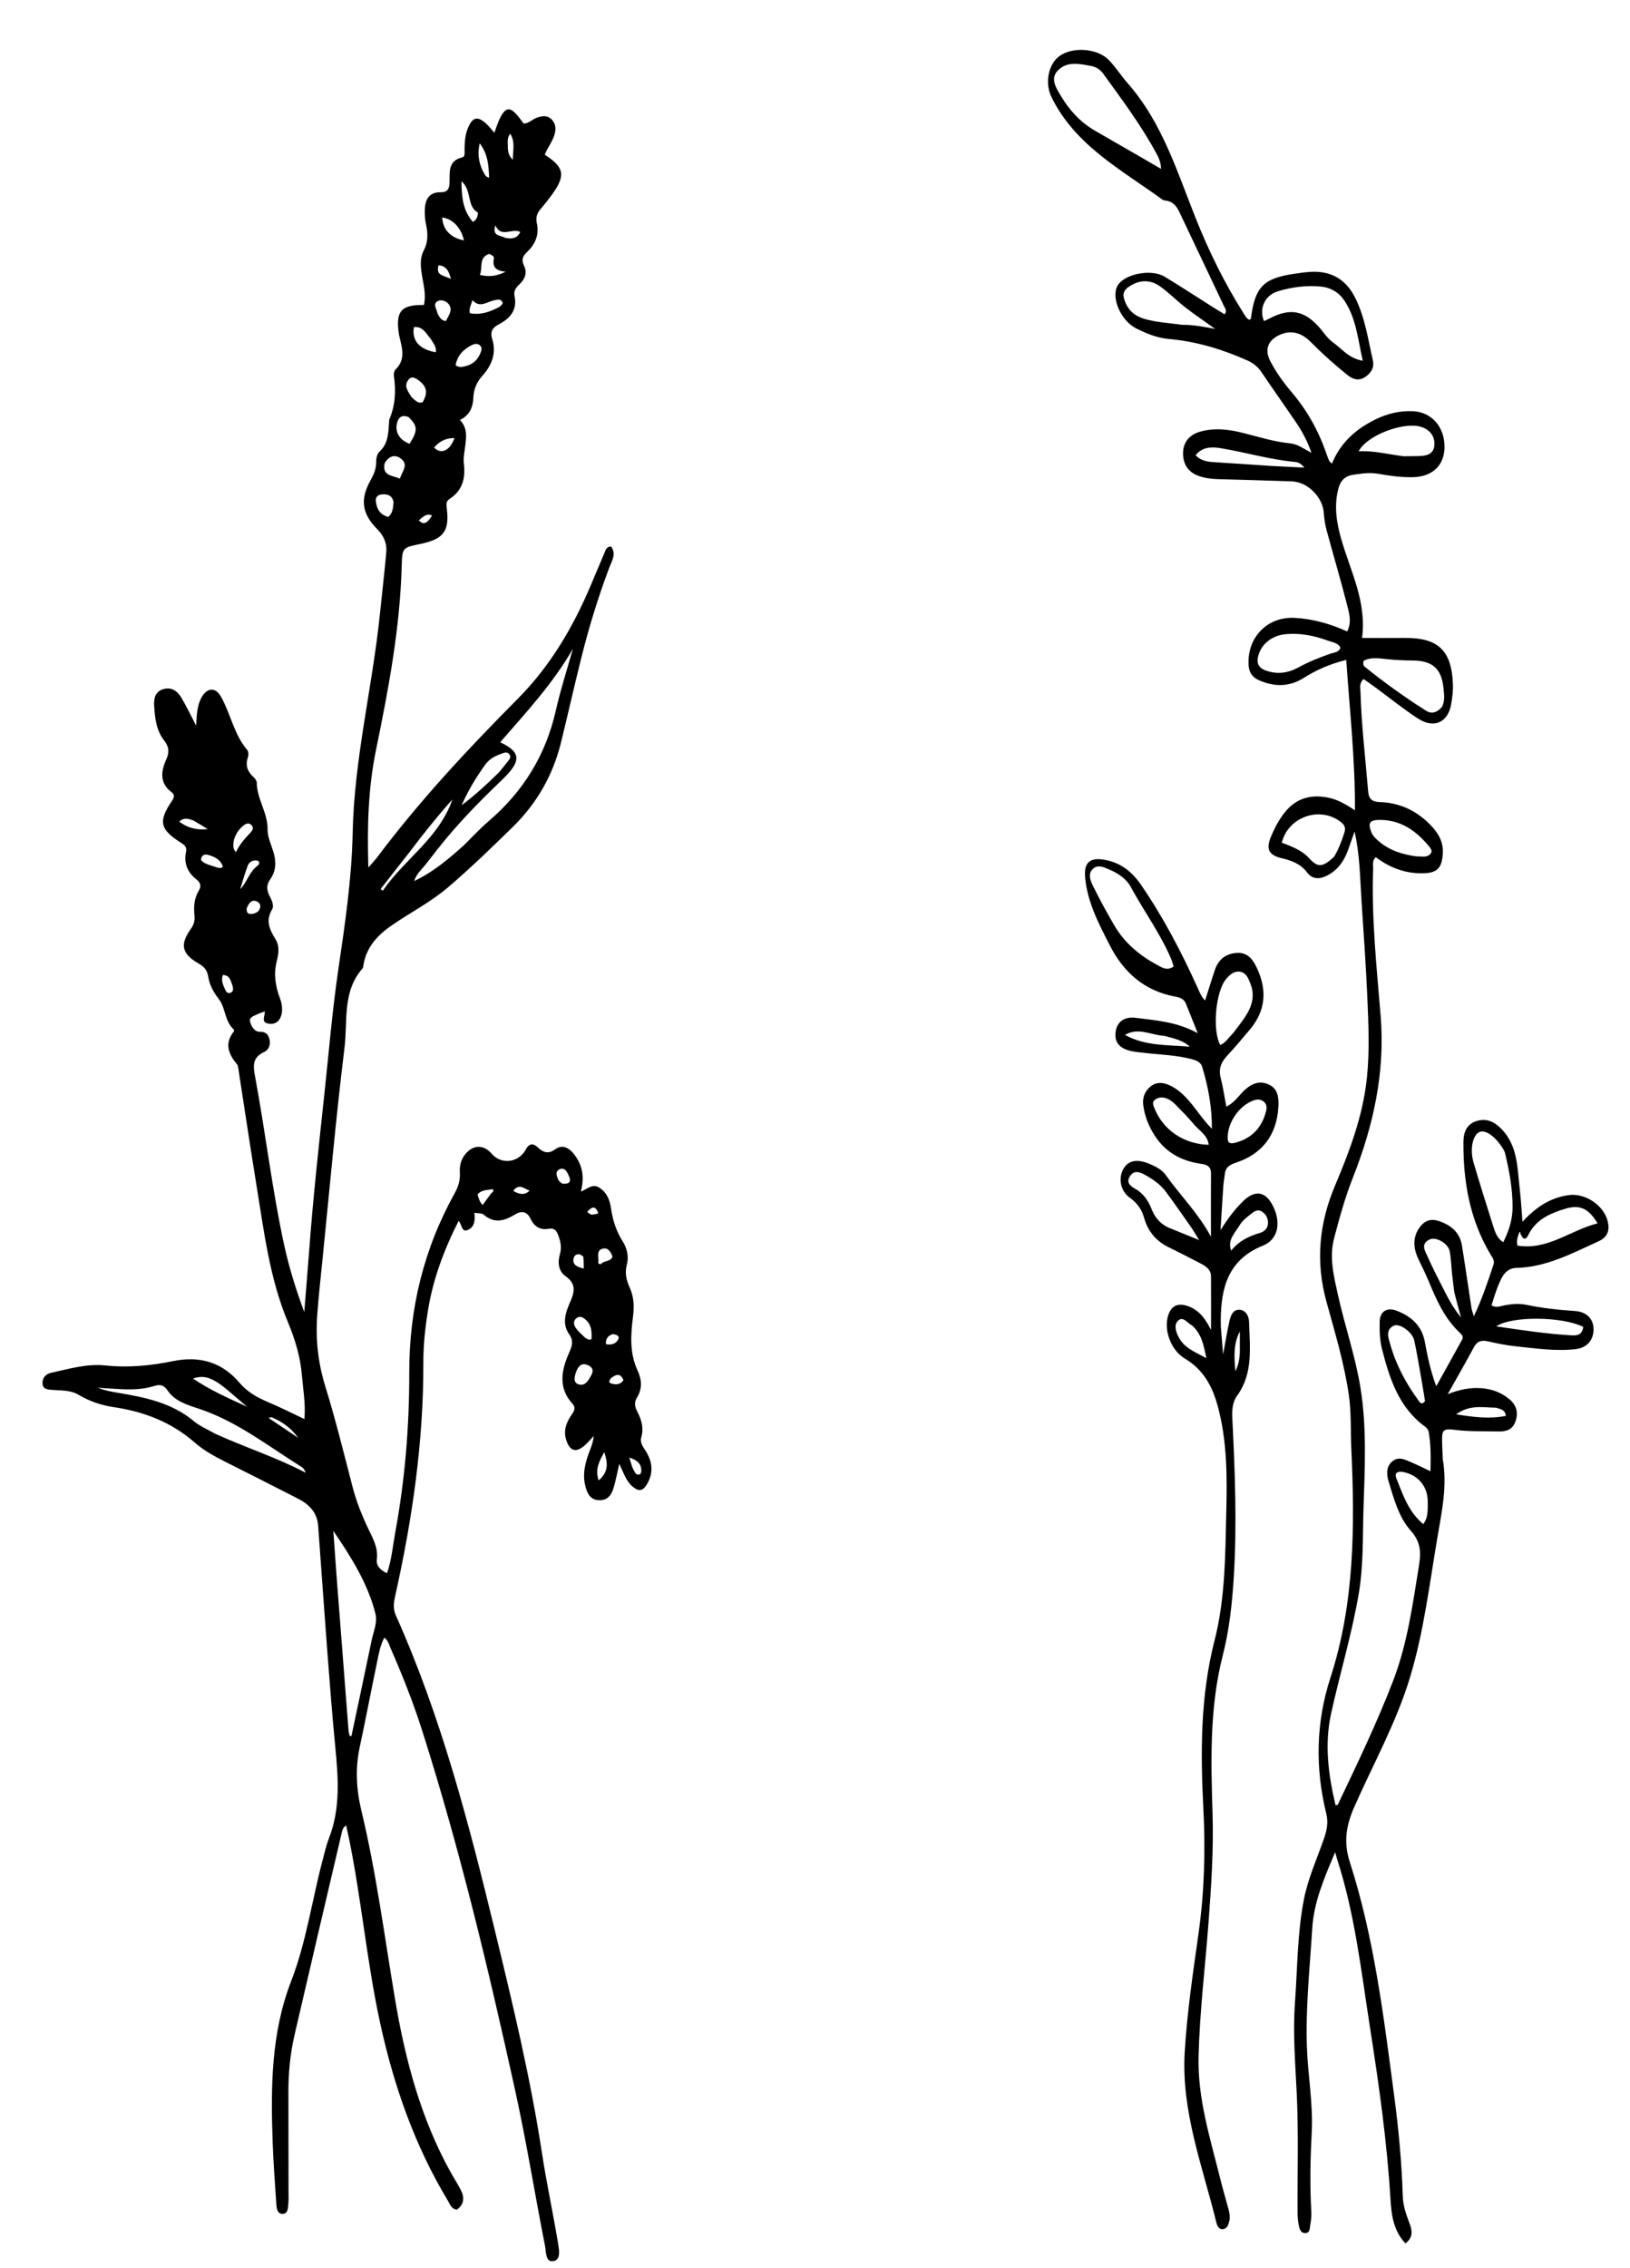 <svg version="1.1" id="Layer_1" xmlns="http://www.w3.org/2000/svg" xmlns:xlink="http://www.w3.org/1999/xlink" x="0px" y="0px"
	 width="100%" viewBox="0 0 736 1024" enable-background="new 0 0 736 1024" xml:space="preserve">
<path fill="#000000" opacity="1" stroke="none" 
	d="
M237.172,519.415 
	C238.675,516.286 240.527,515.846 242.809,517.99 
	C245.247,520.282 247.54,521.175 250.703,518.87 
	C253.873,516.56 256.785,518.111 258.985,520.818 
	C262.92,525.658 264.044,531.192 262.277,537.966 
	C265.273,536.788 267.542,534.173 270.674,536.222 
	C274.101,538.465 275.357,541.844 275.888,545.502 
	C276.666,550.86 278.235,555.816 281.163,560.425 
	C283.179,563.6 284.014,567.361 283.037,571.007 
	C282.001,574.873 282.903,578.179 284.442,581.596 
	C286.343,585.818 286.385,590.17 285.788,594.787 
	C284.741,602.882 284.293,611.052 287.92,618.811 
	C289.789,622.808 290.073,626.972 287.695,630.791 
	C286.208,633.178 286.629,635.098 287.764,637.29 
	C289.648,640.924 290.764,644.727 289.582,648.846 
	C288.826,651.477 290.448,653.266 291.663,655.237 
	C294.716,660.189 295.125,665.189 291.985,670.312 
	C290.315,673.039 288.572,673.458 285.932,671.386 
	C282.722,668.865 281.702,665.136 279.641,660.881 
	C278.691,664.948 278.057,668.267 277.122,671.499 
	C276.196,674.702 274.568,677.375 270.618,677.289 
	C266.674,677.204 265.289,674.527 264.391,671.243 
	C262.802,665.438 264.314,660.041 266.381,654.692 
	C267.144,652.717 267.89,650.736 268.053,648.343 
	C266.764,649.705 265.559,651.16 264.17,652.412 
	C260.169,656.021 257.327,655.218 255.689,650.191 
	C254.313,645.966 255.634,642.328 257.974,638.904 
	C259.145,637.191 260.27,635.72 258.391,633.637 
	C251.907,626.447 253.522,618.494 256.953,610.764 
	C258.287,607.759 259.121,605.392 257.073,602.498 
	C253.434,597.357 255.53,592.22 257.652,587.321 
	C259.554,582.93 260.008,579.424 255.416,576.198 
	C252.105,573.871 251.727,569.934 252.827,566.178 
	C253.682,563.262 253.143,560.698 252.172,557.952 
	C251.333,555.579 250.399,554.269 247.555,554.773 
	C243.784,555.441 241.125,553.588 239.539,550.207 
	C237.936,546.792 235.357,546.57 232.549,548.29 
	C227.758,551.223 223.182,552.543 218.345,548.333 
	C217.513,547.609 215.855,547.833 214.196,547.555 
	C214.641,550.929 214.233,554.174 211.061,555.347 
	C208.326,556.359 208.663,552.882 207.098,551.181 
	C200.478,564.21 195.519,577.494 193.227,591.725 
	C191.98,599.462 191.14,607.22 191.162,615.081 
	C191.264,650.568 186.248,685.451 178.554,720.006 
	C177.861,723.117 177.298,726.089 178.717,729.258 
	C199.174,774.931 211.685,823.077 223.446,871.515 
	C231.538,904.847 239.551,938.171 244.725,972.096 
	C246.783,985.59 249.679,998.916 251.913,1012.367 
	C252.411,1015.365 253.426,1020.027 250.074,1020.768 
	C246.226,1021.618 246.619,1016.617 246.125,1014.113 
	C241.515,990.76 237.772,967.222 232.661,943.984 
	C220.608,889.181 207.61,834.595 190.551,781.082 
	C186.505,768.389 181.579,755.987 176.217,743.777 
	C175.569,742.299 175.234,740.594 173.532,739.346 
	C171.672,742.817 171.051,746.557 170.291,750.208 
	C167.611,763.077 165.159,775.993 162.412,788.846 
	C160.352,798.484 160.879,807.863 163.182,817.457 
	C169.944,845.635 173.613,874.376 178.434,902.915 
	C182.984,929.856 189.978,956.319 203.402,980.551 
	C204.935,983.318 206.685,985.97 208.112,988.788 
	C209.793,992.108 209.592,995.194 206.291,997.612 
	C203.809,997.326 203.204,995.159 202.24,993.557 
	C187.292,968.745 177.862,941.802 171.71,913.636 
	C165.668,885.97 163.239,857.687 157.571,829.954 
	C157.186,828.069 156.747,826.194 156.288,824.114 
	C154.546,825.277 154.451,826.814 154.124,828.213 
	C147.064,858.373 139.966,888.525 132.997,918.706 
	C131.044,927.164 130.202,935.785 130.224,944.482 
	C130.262,959.649 130.269,974.815 130.282,989.982 
	C130.283,991.648 130.375,993.33 130.186,994.977 
	C129.967,996.879 130.117,999.555 127.43,999.488 
	C125.28,999.434 124.894,997.059 124.774,995.228 
	C124.154,985.759 123.431,976.29 123.104,966.809 
	C122.256,942.264 122.378,917.898 131.48,894.385 
	C138.29,876.794 140.856,857.977 145.667,839.797 
	C146.562,836.418 147.342,832.978 148.599,829.731 
	C153.775,816.356 152.736,802.634 151.4,788.812 
	C150.006,774.397 148.889,759.954 147.787,745.514 
	C146.343,726.598 145.058,707.67 143.647,688.751 
	C143.202,682.795 139.53,679.116 134.504,676.554 
	C123.669,671.029 112.83,665.509 101.959,660.056 
	C97.024,657.58 92.119,654.934 88.005,651.324 
	C77.473,642.085 65.136,637.327 51.491,635.296 
	C45.849,634.456 40.426,632.669 35.53,629.735 
	C31.844,627.526 27.886,627.842 23.937,627.509 
	C22.023,627.347 19.466,627.448 19.218,624.831 
	C18.976,622.268 20.511,620.324 23.117,619.759 
	C31.212,618.003 39.126,615.559 47.698,616.466 
	C57.842,617.538 68.018,616.575 78.011,614.517 
	C89.981,612.052 100.116,614.815 108.152,624.282 
	C111.698,628.459 116.28,631.019 121.28,633.108 
	C126.464,635.274 131.475,637.851 137.453,640.667 
	C138.032,633.591 136.846,627.249 136.325,620.94 
	C135.636,612.587 133.212,604.571 129.989,596.866 
	C121.793,577.265 119.274,556.376 115.896,535.688 
	C113.026,518.115 110.426,500.498 107.69,482.903 
	C107.564,482.089 107.5,481.111 107.02,480.529 
	C103.22,475.921 101.228,471.198 105.512,465.777 
	C105.685,465.558 105.751,464.954 105.607,464.827 
	C101.433,461.178 101.906,455.137 98.944,451.254 
	C96.501,448.05 94.657,444.925 94.079,441.183 
	C93.623,438.224 92.376,436.53 89.801,435.067 
	C82.031,430.651 81.105,426.462 86.202,419.315 
	C87.574,417.39 88.062,415.535 87.819,413.273 
	C87.403,409.398 87.665,405.597 89.739,402.144 
	C90.99,400.061 90.565,398.503 88.656,396.995 
	C84.664,393.842 82.915,389.707 83.994,384.626 
	C84.416,382.637 83.593,381.647 81.967,380.632 
	C72.152,374.502 71.332,370.821 77.665,361.555 
	C78.684,360.064 78.967,358.787 77.473,357.66 
	C71.912,353.464 72.708,348.131 75.084,342.832 
	C76.565,339.529 76.309,337.108 74.06,334.222 
	C70.549,329.718 69.943,324.136 69.607,318.604 
	C69.414,315.42 70.009,312.407 73.421,311.235 
	C77.165,309.95 79.999,311.803 81.846,314.899 
	C84.043,318.582 85.882,322.479 88.572,327.611 
	C88.829,322.519 89.027,318.742 90.748,315.346 
	C93.195,310.517 97.148,309.847 99.789,314.533 
	C104.159,322.286 105.608,331.517 111.607,338.556 
	C112.22,339.276 112.265,340.932 111.924,341.932 
	C110.679,345.589 111.755,348.371 114.494,350.843 
	C115.197,351.478 115.934,352.536 115.941,353.406 
	C116.005,360.777 120.954,366.947 120.82,374.463 
	C120.76,377.814 122.417,381.222 123.439,384.56 
	C124.781,388.944 124.702,393.192 122.009,396.996 
	C120.216,399.531 120.35,401.781 121.673,404.408 
	C122.635,406.319 123.917,408.795 122.837,410.611 
	C119.74,415.814 121.844,419.872 124.538,424.282 
	C126.35,427.25 125.74,430.836 124.938,434.065 
	C123.505,439.829 124.371,445.315 126.4,450.693 
	C127.32,453.129 127.68,455.574 127.092,458.036 
	C126.381,461.015 124.341,462.659 121.205,462.132 
	C117.658,461.536 119.723,458.81 119.542,456.611 
	C118.346,457.073 117.278,457.407 116.281,457.888 
	C114.686,458.657 112.26,459.211 112.965,461.5 
	C113.558,463.427 114.924,465.858 117.25,465.822 
	C119.795,465.782 120.937,466.705 121.592,468.882 
	C122.385,471.52 121.361,473.995 119.282,474.946 
	C113.587,477.551 114.364,481.637 115.275,486.556 
	C119.91,511.58 122.861,536.903 128.246,561.792 
	C130.479,572.116 133.627,582.242 137.389,592.326 
	C138.164,582.624 138.976,572.925 139.706,563.22 
	C141.427,540.323 143.921,517.506 146.382,494.68 
	C148.415,475.822 149.95,456.911 152.704,438.132 
	C155.723,417.545 158.814,396.904 159.236,376.109 
	C159.916,342.642 168.157,310.208 171.551,277.134 
	C172.503,267.864 173.59,258.607 174.42,249.327 
	C174.777,245.331 173.3,241.888 170.399,238.969 
	C163.41,231.936 162.493,225.507 167.278,216.891 
	C168.682,214.363 169.834,211.889 169.826,208.93 
	C169.821,207.075 170.16,205.009 171.466,203.784 
	C175.434,200.061 175.31,195.205 175.701,190.442 
	C175.728,190.11 175.639,189.735 175.763,189.449 
	C178.515,183.063 178.836,176.444 177.849,169.653 
	C177.718,168.746 177.983,167.411 178.593,166.824 
	C183.31,162.285 181.527,157.078 180.346,151.907 
	C180.272,151.582 180.194,151.257 180.143,150.928 
	C178.527,140.571 181.067,137.526 191.39,137.7 
	C192.587,132.696 190.993,127.831 190.322,122.968 
	C189.849,119.54 189.733,116.086 191.279,113.188 
	C193.435,109.148 193.236,105.302 192.325,101.124 
	C191.835,98.875 191.723,96.484 191.841,94.178 
	C192.063,89.834 194.016,86.738 198.843,86.798 
	C201.914,86.836 202.857,85.491 202.97,82.603 
	C203.15,77.965 202.044,72.603 208.775,71.03 
	C210.092,70.722 209.728,68.696 209.751,67.397 
	C209.81,64.046 210.029,60.701 211.373,57.603 
	C213.479,52.752 215.695,52.316 219.602,55.903 
	C220.811,57.013 221.812,58.348 223.22,59.931 
	C224.163,57.475 224.812,55.118 225.929,53.008 
	C228.379,48.379 230.293,48.217 233.649,52.131 
	C234.618,53.261 235.464,54.496 236.436,55.774 
	C238.902,55.734 240.505,53.691 242.687,53.033 
	C244.826,52.388 246.968,51.961 248.82,53.661 
	C250.713,55.399 251.119,57.58 250.569,60.057 
	C249.767,63.675 247.228,66.51 245.975,69.875 
	C254.887,75.531 255.52,79.265 249.154,87.98 
	C247.582,90.13 245.937,92.237 244.189,94.245 
	C242.535,96.146 241.811,98.202 242.379,100.683 
	C243.581,105.932 241.713,110.214 237.992,113.759 
	C236.093,115.568 235.263,117.226 236.568,119.845 
	C238.196,123.11 237.054,126.025 234.501,128.395 
	C232.947,129.836 231.849,131.379 232.328,133.629 
	C233.623,139.71 230.545,143.625 225.597,146.208 
	C222.49,147.83 221.137,149.524 222.278,153.176 
	C224.197,159.316 222.094,164.845 218.058,169.349 
	C215.317,172.407 213.887,175.546 213.736,179.555 
	C213.578,183.75 212.167,187.4 207.675,189.612 
	C211.22,193.278 210.553,197.527 210.006,201.791 
	C209.689,204.262 209.143,206.81 209.439,209.233 
	C210.256,215.902 208.871,221.461 202.911,225.316 
	C201.23,226.403 201.573,228.092 201.772,229.821 
	C202.937,239.893 200.205,243.424 189.747,245.588 
	C182.045,247.182 181.599,247.17 181.4,254.98 
	C180.681,283.251 175.484,310.842 169.805,338.425 
	C166.303,355.433 165.733,372.771 166.328,391.656 
	C168.204,389.476 169.414,388.221 170.454,386.838 
	C189.624,361.34 211.332,338.084 233.771,315.5 
	C248.359,300.818 258.597,283.445 266.611,264.582 
	C268.696,259.675 270.738,254.75 272.838,249.85 
	C273.404,248.528 273.65,246.857 275.885,246.693 
	C278.474,250.073 276.226,253.31 275.09,256.32 
	C270.086,269.585 265.953,283.114 262.512,296.85 
	C259.315,309.61 256.456,322.455 253.304,335.228 
	C249.665,349.974 242.42,362.698 231.538,373.346 
	C222.01,382.67 212.439,391.938 202.293,400.605 
	C194.511,407.252 185.418,411.904 177.048,417.651 
	C170.523,422.131 165.383,427.581 164.093,435.794 
	C164.016,436.284 163.984,436.886 163.688,437.222 
	C154.497,447.648 157.04,460.936 155.558,472.997 
	C151.641,504.879 148.825,536.897 145.592,568.863 
	C144.755,577.145 143.844,585.424 143.242,593.725 
	C142.454,604.602 143.579,615.193 146.845,625.759 
	C151.463,640.701 155.217,655.915 159.139,671.065 
	C160.862,677.722 163.347,684.028 166.299,690.209 
	C168.359,694.524 170.809,698.711 170.154,703.92 
	C169.789,706.826 171.655,708.852 174.759,710.258 
	C176.855,704.149 177.361,697.884 178.481,691.791 
	C182.857,667.98 184.836,643.914 184.791,619.733 
	C184.736,590.778 191.377,563.65 205.486,538.36 
	C207.067,535.527 207.839,532.52 207.638,529.252 
	C207.447,526.148 208.196,523.296 210.261,520.881 
	C213.84,516.692 218.441,516.704 222.05,520.908 
	C226.167,525.702 233.687,525.108 237.172,519.415 
M209.283,381.781 
	C213.089,378.054 216.697,374.097 220.735,370.641 
	C236.313,357.308 246.448,340.827 250.974,320.749 
	C253.091,311.361 256.091,302.172 258.69,292.893 
	C249.712,308.575 237.567,321.611 225.845,335.112 
	C234.677,339.188 235.317,343.044 228.787,349.954 
	C227.986,350.801 227.17,351.635 226.327,352.439 
	C216.196,362.098 206.449,372.115 197.769,383.125 
	C195.915,385.478 194.063,387.833 192.237,390.208 
	C190.534,392.422 188.209,394.243 186.986,397.77 
	C195.733,393.643 202.27,387.984 209.283,381.781 
M158.944,782.576 
	C161.9,768.59 164.884,754.61 167.792,740.615 
	C168.633,736.568 170.543,732.539 169.476,728.356 
	C166.065,714.98 158.914,703.488 150.515,691.138 
	C151.149,699.952 151.654,707.4 152.225,714.843 
	C153.929,737.061 155.654,759.277 157.396,781.492 
	C157.459,782.298 157.789,783.082 157.995,783.876 
	C158.238,783.796 158.507,783.754 158.714,783.618 
	C158.815,783.552 158.801,783.311 158.944,782.576 
M97.192,647.293 
	C110.666,653.44 124.835,657.955 138.036,664.896 
	C137.622,663.786 137.096,662.871 136.306,662.378 
	C121.116,652.892 106.946,641.62 89.594,635.918 
	C84.397,634.211 78.934,632.592 75.661,627.736 
	C74.025,625.31 72.243,624.903 69.756,625.693 
	C64.924,627.229 59.947,627.41 54.942,627.181 
	C51.348,627.016 47.759,626.746 44.168,626.524 
	C47.055,627.694 49.986,628.24 52.925,628.736 
	C65.281,630.82 77.481,633.19 87.536,641.618 
	C90.172,643.828 93.505,645.206 97.192,647.293 
M225.251,348.756 
	C226.506,347.216 227.811,345.713 228.997,344.123 
	C229.753,343.11 231.018,342.067 230.055,340.629 
	C229.105,339.212 227.696,339.816 226.452,340.258 
	C223.605,341.268 220.947,342.642 219.143,345.158 
	C215.212,350.638 211.639,356.337 208.422,363.56 
	C214.803,358.754 219.826,354.06 225.251,348.756 
M184.625,385.087 
	C182.463,387.83 180.295,390.569 178.142,393.318 
	C176.041,396 173.955,398.692 171.863,401.38 
	C172.195,401.626 172.527,401.871 172.86,402.117 
	C182.472,387.97 198.149,378.57 204.281,360.917 
	C197.258,368.81 191.031,376.56 184.625,385.087 
M184.505,188.303 
	C181.746,187.183 180.005,188.119 179.282,190.956 
	C178.227,195.102 180.385,198.66 184.928,200.343 
	C188.67,194.39 188.703,192.414 184.505,188.303 
M102.847,627.641 
	C95.951,621.906 92.156,620.597 87.158,622.379 
	C94.486,627.337 102.351,630.93 111.496,635.051 
	C108.083,632.142 105.726,630.134 102.847,627.641 
M211.344,164.979 
	C213.948,163.987 215.784,162.181 216.833,159.622 
	C217.324,158.423 217.962,157.087 216.743,155.958 
	C215.61,154.909 214.238,155.209 213.039,155.803 
	C209.194,157.71 206.5,160.552 205.719,164.896 
	C207.482,166.165 209.07,165.658 211.344,164.979 
M173.69,209.098 
	C172.454,214.928 177.099,214.596 180.568,216.084 
	C181.554,212.84 184.578,210.002 181.213,207.212 
	C178.808,205.217 175.964,205.337 173.69,209.098 
M186.42,179.866 
	C187.681,180.819 188.722,182.303 190.869,181.607 
	C191.163,180.977 191.535,180.266 191.832,179.525 
	C193.262,175.955 191.564,173.498 188.815,171.552 
	C187.468,170.6 185.794,169.684 184.432,171.416 
	C182.185,174.274 184.228,176.619 185.637,178.988 
	C185.72,179.127 185.848,179.239 186.42,179.866 
M194.484,152.985 
	C192.384,150.63 190.978,147.232 186.898,147.684 
	C185.86,153.771 189.393,157.758 196.769,159.037 
	C197.2,156.839 195.859,155.268 194.484,152.985 
M220.935,114.623 
	C215.945,116.244 218.115,120.744 216.684,124.101 
	C221.032,125.185 224.662,124.533 228.332,122.667 
	C224.443,122.328 222.082,120.983 223.021,116.664 
	C223.212,115.785 222.283,115.279 220.935,114.623 
M225.551,138.535 
	C226.18,137.834 227.462,137.227 226.718,136.133 
	C225.829,134.826 224.333,135.328 223.047,135.598 
	C219.804,136.279 216.649,139.238 213.358,135.504 
	C212.723,137.64 211.678,139.236 212.146,141.388 
	C216.761,142.296 220.935,141 225.551,138.535 
M177.708,226.744 
	C177.145,223.595 174.956,222.944 172.219,223.234 
	C170.438,223.422 169.512,224.628 169.689,226.276 
	C170.064,229.765 171.639,232.433 175.302,233.384 
	C177.249,231.748 177.46,229.613 177.708,226.744 
M215.799,95.998 
	C210.573,93.001 213.231,85.99 208.362,81.837 
	C208.446,88.923 208.984,95.038 213.55,100.2 
	C215.263,99.17 215.7,97.783 215.799,95.998 
M209.502,108.51 
	C208.164,102.755 204.36,98.764 199.664,98.188 
	C199.941,103.525 203.358,107.42 209.502,108.51 
M260.044,619.575 
	C259.361,621.725 258.719,624.336 261.456,625.046 
	C264.323,625.79 265.719,623.132 266.946,620.933 
	C268.009,619.027 267.82,617.427 265.663,616.416 
	C262.876,615.11 261.251,616.334 260.044,619.575 
M264.138,603.883 
	C264.959,604.377 265.682,605.187 267.09,604.595 
	C267.208,601.553 267.251,598.464 264.718,596.053 
	C263.493,594.886 262.006,593.822 260.337,595.076 
	C258.718,596.292 258.966,598.07 259.98,599.512 
	C261.009,600.975 262.38,602.196 264.138,603.883 
M105.633,379.119 
	C105.409,380.93 104.816,382.81 106.532,384.733 
	C108.267,380.968 110.795,378.378 113.258,375.728 
	C114.077,374.847 114.609,373.724 113.666,372.626 
	C112.598,371.384 111.354,371.625 110.161,372.531 
	C108.14,374.066 106.657,375.995 105.633,379.119 
M197.648,141.72 
	C198.481,143.106 199.122,144.7 201.355,144.964 
	C202.407,142.552 204.613,140.207 202.702,137.455 
	C201.749,136.083 199.485,135.068 197.818,135.854 
	C195.249,137.064 197.038,139.258 197.648,141.72 
M217.937,77.14 
	C218.766,78.115 218.878,79.816 220.84,80.222 
	C220.654,74.721 220.353,69.694 216.615,64.701 
	C215.529,69.301 216.109,72.934 217.937,77.14 
M272.838,655.567 
	C270.898,659.292 268.505,662.935 270.294,668.343 
	C275.067,664.356 274.326,660.109 272.838,655.567 
M116.574,390.631 
	C117.355,389.551 117.13,388.64 115.825,388.48 
	C113.97,388.251 112.439,389.276 111.83,390.895 
	C110.535,394.338 109.559,397.901 108.452,401.415 
	C111.65,398.271 112.375,393.638 116.574,390.631 
M196.011,202.046 
	C199.099,205.299 203.22,203.528 205.208,197.759 
	C201.589,197.764 198.696,198.928 196.011,202.046 
M98.1,391.659 
	C98.876,391.778 99.677,392.282 100.622,391.274 
	C99.601,387.928 96.692,386.679 93.694,385.883 
	C92.243,385.498 90.743,386.289 90.773,388.352 
	C92.593,390.31 95.175,390.59 98.1,391.659 
M228.162,107.396 
	C230.863,107.898 233.36,107.901 234.944,104.737 
	C231.17,102.746 226.376,107.659 223.707,101.78 
	C222.049,106.506 225.625,106.104 228.162,107.396 
M271.388,570.685 
	C272.672,568.941 275.657,569.827 276.56,567.324 
	C275.841,565.201 274.622,563.159 272.16,563.724 
	C269.393,564.36 270.178,567.07 270.207,569.099 
	C270.216,569.719 269.647,570.825 271.388,570.685 
M253.864,534.37 
	C256.203,534.579 258.243,534.172 256.997,531.21 
	C256.294,529.538 255.214,526.91 252.843,527.819 
	C250.376,528.764 251.332,531.099 252.278,532.942 
	C252.496,533.365 252.935,533.674 253.864,534.37 
M87.2,370.36 
	C85.208,369.772 83.186,368.791 80.92,370.944 
	C84.578,373.622 88.245,374.843 93.792,374.327 
	C91.132,372.671 89.488,371.648 87.2,370.36 
M111.443,409.903 
	C111.17,411.745 111.754,412.897 113.824,412.585 
	C115.543,412.325 117.051,411.607 117.465,409.708 
	C117.754,408.385 117.014,407.383 115.874,406.924 
	C113.625,406.019 112.541,407.531 111.443,409.903 
M104.994,445.079 
	C104.171,442.924 103.897,440.242 100.617,440.179 
	C99.669,442.908 100.909,444.956 101.799,447.041 
	C102.122,447.798 102.719,448.483 103.706,448.289 
	C105.146,448.005 105.534,447.051 104.994,445.079 
M221.404,539.278 
	C221.773,538.484 223.178,538.23 222.605,536.826 
	C220.267,537.37 217.654,536.96 215.626,539.207 
	C216.11,540.845 216.461,542.545 217.954,544.014 
	C219.102,542.406 220.051,541.077 221.404,539.278 
M229.303,67.082 
	C229.478,68.729 229.694,70.356 231.552,72.101 
	C231.603,67.698 232.67,64.029 230.411,60.392 
	C228.719,62.388 229.4,64.418 229.303,67.082 
M263.385,567.358 
	C261.358,565.364 259.278,566.308 258.936,568.358 
	C258.459,571.215 261.002,572.087 263.587,572.722 
	C263.587,570.912 263.587,569.473 263.385,567.358 
M287.259,665.486 
	C289.277,666.352 289.636,664.895 289.562,663.564 
	C289.398,660.573 287.447,659.133 284.183,658.026 
	C285.021,660.89 285.461,663.125 287.259,665.486 
M122.736,639.881 
	C122.307,639.91 121.877,639.939 121.448,639.968 
	C121.514,640.115 121.539,640.323 121.652,640.399 
	C125.965,643.308 130.285,646.205 134.604,649.103 
	C131.66,644.993 127.858,642.028 122.736,639.881 
M198.049,119.729 
	C196.579,124.633 200.403,124.15 203.594,125.983 
	C202.644,122.155 201.455,120.136 198.049,119.729 
M275.91,622.157 
	C275.291,622.968 274.541,624.141 275.86,624.559 
	C277.876,625.196 280.078,625.3 281.489,623.083 
	C280.282,620.01 278.472,620.231 275.91,622.157 
M276.632,602.308 
	C274.615,603.027 273.395,604.299 273.595,606.846 
	C275.869,607.289 277.879,606.85 279.053,604.857 
	C279.971,603.3 278.77,602.535 276.632,602.308 
M239.136,537.505 
	C236.811,536.815 234.474,533.976 231.73,537.633 
	C234.51,539.282 236.917,539.7 239.136,537.505 
M189.113,234.899 
	C191.121,237.083 192.79,236.5 195.073,232.757 
	C192.658,231.545 191.15,233.268 189.113,234.899 
M265.139,547.147 
	C266.954,548.629 266.954,548.629 270.163,547.827 
	C269.103,544.793 267.734,544.098 265.139,547.147 
z"/>
<path fill="#000000" opacity="1" stroke="none" 
	d="
M651.434,658.604 
	C653.55,670.657 651.115,681.986 649.182,693.272 
	C645.508,714.735 642.991,736.407 636.632,757.385 
	C630.405,777.929 619.928,796.587 611.371,816.084 
	C607.733,824.372 606.674,831.932 609.45,840.548 
	C620.49,874.811 624.767,910.376 629.48,945.874 
	C631.5,961.083 632.934,976.292 633.407,991.609 
	C633.537,995.843 634.924,999.751 636.408,1003.651 
	C637.634,1006.871 638.253,1010.058 634.606,1012.818 
	C629.168,1007.131 628.269,999.868 627.852,992.931 
	C626.299,967.14 622.706,941.622 618.718,916.133 
	C614.705,890.488 611.871,864.621 603.882,839.751 
	C603.642,839.004 603.441,838.244 602.851,836.219 
	C597.874,847.995 593.278,858.69 592.546,870.355 
	C591.42,888.296 589.489,906.219 590.115,924.241 
	C590.56,937.042 592.962,949.717 592.287,962.608 
	C591.661,974.573 591.413,986.56 592.102,998.546 
	C592.216,1000.518 591.975,1002.547 591.61,1004.496 
	C591.331,1005.983 591.596,1008.28 589.166,1008.154 
	C587.105,1008.047 586.732,1006.013 586.413,1004.45 
	C586.019,1002.512 585.906,1000.491 585.896,998.505 
	C585.807,980.675 586.377,962.815 585.518,945.024 
	C584.859,931.385 583.713,917.789 584.718,904.145 
	C585.867,888.557 585.748,872.841 588.773,857.437 
	C590.641,847.927 594.707,839.071 597.862,829.948 
	C599.133,826.272 599.839,822.739 598.854,818.749 
	C593.782,798.211 594.198,777.581 600.694,757.567 
	C611.678,723.729 611.768,689.085 610.173,654.194 
	C609.801,646.046 610.202,637.795 609.041,629.766 
	C606.967,615.426 602.741,601.504 598.904,587.553 
	C593.956,569.563 595.63,552.241 602.793,535.297 
	C609.36,519.762 615.3,504.07 617.143,487.141 
	C618.464,475.006 617.936,462.84 617.417,450.704 
	C616.791,436.073 615.736,421.46 614.775,406.846 
	C614.092,396.448 614.045,385.996 611.634,375.443 
	C610.782,377.857 609.896,380.26 609.084,382.688 
	C607.34,387.905 604.613,392.371 599.622,395.087 
	C596.209,396.945 592.748,397.263 590.194,393.881 
	C587.246,389.977 583.224,388.512 578.736,387.452 
	C572.93,386.081 571.573,383.422 573.788,377.992 
	C575.555,373.661 577.762,369.473 580.813,365.943 
	C585.859,360.104 592.464,358.589 599.869,360.134 
	C603.825,360.959 607.339,362.846 611.816,365.844 
	C611.907,342.666 609.423,320.723 607.875,297.94 
	C600.272,299.815 594.282,302.531 588.67,306.059 
	C582.14,310.163 575.521,310.136 568.631,307.182 
	C565.541,305.857 563.984,303.676 563.783,300.302 
	C563.038,287.817 572.197,278.255 584.663,278.952 
	C592.842,279.41 600.673,281.626 608.308,285.081 
	C610.545,280.619 609.071,276.339 608.039,272.291 
	C605.244,261.322 601.995,250.469 599.045,239.538 
	C598.357,236.985 597.904,234.319 597.751,231.682 
	C597.336,224.54 590.505,217.579 583.341,217.334 
	C572.192,216.952 561.042,216.586 549.889,216.308 
	C546.853,216.233 543.898,215.84 541.069,214.8 
	C536.458,213.106 534.234,209.57 534.184,204.798 
	C534.131,199.813 536.953,196.316 541.824,194.908 
	C548.465,192.989 555.038,193.878 561.568,195.528 
	C568.505,197.28 575.336,199.457 582.519,200.154 
	C585.873,200.479 588.626,202.544 592.174,204.436 
	C590.332,199.126 587.984,194.792 585.208,190.701 
	C580.062,183.12 574.742,175.658 569.632,168.053 
	C567.981,165.596 565.94,163.955 563.242,162.747 
	C551.906,157.67 540.188,154.135 527.759,153.036 
	C522.552,152.576 517.719,150.614 513.087,148.305 
	C506.066,144.804 501.567,134.318 504.622,128.967 
	C507.641,123.678 519.798,121.23 525.897,124.926 
	C533.304,129.415 540.549,134.169 547.87,138.798 
	C549.54,139.853 551.236,140.865 552.93,141.903 
	C554.224,140.254 553.079,139.075 552.59,138.035 
	C545.925,123.868 539.15,109.752 532.458,95.596 
	C531.163,92.857 529.41,90.874 526.224,90.537 
	C525.737,90.485 525.187,90.362 524.805,90.083 
	C506.352,76.603 485.511,65.725 474.783,43.852 
	C471.725,37.616 473.237,29.047 478.39,25.301 
	C484.271,21.025 495.458,21.73 500.661,27.084 
	C503.779,30.293 506.19,34.176 509.157,37.547 
	C524.766,55.274 531.481,77.457 539.986,98.749 
	C545.87,113.479 552.837,127.668 561.303,141.098 
	C562.083,142.335 562.709,143.742 564.165,144.4 
	C564.421,144.172 564.818,143.992 564.846,143.767 
	C566.631,129.601 570.421,125.665 584.372,123.607 
	C586.84,123.243 589.319,122.875 591.806,122.735 
	C601.121,122.207 607.82,126.179 611.974,134.558 
	C616.405,143.496 617.74,153.305 619.927,162.858 
	C620.655,166.039 618.867,168.708 616.089,170.407 
	C613.227,172.158 610.668,171.122 608.295,169.209 
	C602.583,164.606 597.116,159.742 591.961,154.508 
	C587.882,150.368 583.096,148.63 577.455,151.352 
	C572.441,153.772 570.977,157.939 573.529,162.933 
	C576.195,168.151 579.671,172.867 583.436,177.316 
	C590.536,185.704 595.674,195.131 599.163,205.508 
	C599.481,206.451 599.878,207.372 600.298,208.275 
	C600.419,208.533 600.751,208.693 601.428,209.285 
	C605.293,199.807 612.348,193.569 621.261,189.26 
	C626.603,186.678 632.205,185.345 638.182,185.659 
	C646.49,186.096 652.349,192.831 652.256,201.941 
	C652.173,210.094 646.755,215.205 638.166,215.426 
	C632.795,215.565 627.515,214.819 622.276,213.896 
	C618.38,213.21 614.646,213.812 610.864,214.384 
	C607.12,214.95 605.177,217.161 604.252,220.854 
	C602.313,228.601 603.515,236.113 605.648,243.513 
	C609.817,257.975 617.166,271.69 615.024,288.016 
	C621.825,288.016 627.937,288.069 634.046,288.006 
	C649.266,287.847 655.385,293.487 656.03,308.661 
	C656.162,311.789 655.782,314.993 655.219,318.085 
	C653.739,326.195 647.433,329.047 640.311,324.424 
	C633.616,320.079 627.388,315.015 620.943,310.283 
	C619.221,309.018 617.46,307.808 615.72,306.574 
	C613.608,308.402 614.259,310.568 614.308,312.391 
	C614.712,327.38 616.539,342.264 617.752,357.194 
	C618.034,360.667 619.462,362.008 623.063,362.121 
	C631.933,362.4 639.527,365.936 645.753,372.288 
	C649.358,375.966 651.863,380.023 651.462,385.574 
	C651.007,391.881 648.993,394.132 642.498,394.266 
	C634.557,394.429 627.51,391.753 621.224,386.995 
	C619.405,388.69 620.073,390.636 620.013,392.347 
	C619.229,414.551 621.611,436.613 623.408,458.677 
	C625.488,484.225 620.107,508.332 610.818,531.819 
	C607.315,540.674 604.82,549.813 602.402,558.988 
	C600.103,567.714 602.266,576.125 604.127,584.591 
	C607.199,598.57 611.957,612.145 614.262,626.296 
	C617.2,644.336 616.276,662.528 615.678,680.661 
	C615.256,693.462 615.708,706.364 613.589,719.039 
	C610.513,737.437 605.066,755.318 601.054,773.52 
	C597.954,787.584 599.794,801.273 603.054,815.009 
	C603.555,814.908 603.978,814.934 604.045,814.792 
	C612.827,796.284 621.757,777.832 629.095,758.691 
	C635.455,742.104 637.832,724.578 640.659,707.156 
	C641.651,701.037 641.73,696.344 636.908,690.936 
	C631.614,684.997 629.348,676.561 626.981,668.757 
	C626.064,665.736 625.747,661.929 628.96,659.537 
	C631.86,657.378 634.721,659.147 637.448,660.275 
	C640.027,661.342 642.515,662.631 645.897,664.225 
	C646.051,657.765 646.109,652.069 645.097,646.406 
	C644.941,645.535 644.169,644.589 643.417,644.04 
	C631.545,635.369 627.439,622.34 624.019,609.055 
	C622.997,605.087 622.888,600.789 622.974,596.655 
	C623.071,592.076 626.262,590.098 630.555,591.722 
	C637.151,594.216 641.975,598.432 643.362,605.79 
	C644.555,612.128 645.756,618.475 648.519,625.829 
	C652.779,618.172 656.558,611.447 660.253,604.675 
	C660.94,603.415 659.956,602.465 659.099,601.656 
	C652.234,595.176 648.548,586.802 645.04,578.295 
	C643.646,574.914 641.955,571.654 640.406,568.336 
	C638.059,563.306 637.758,558.355 641.295,553.729 
	C643.312,551.091 646.126,550.129 649.313,551.135 
	C654.905,552.902 659.134,556.185 660.125,562.358 
	C661.629,571.722 662.973,581.113 664.419,590.487 
	C664.567,591.451 664.946,592.381 665.484,594.25 
	C669.337,586.182 671.834,578.528 674.375,570.892 
	C674.988,569.048 673.834,567.71 672.989,566.293 
	C663.647,550.622 660.658,533.409 660.788,515.478 
	C660.819,511.231 662.221,507.485 666.781,506.095 
	C671.26,504.73 674.776,506.417 677.964,509.7 
	C685.407,517.364 685.092,527.299 686.216,536.81 
	C686.777,541.555 687.022,546.338 687.45,551.591 
	C693.408,545.097 700,540.642 708.49,539.537 
	C715.828,538.581 724.23,544.194 725.954,551.448 
	C726.906,555.453 725.925,558.53 721.771,560.417 
	C709.805,565.854 698.162,572.133 684.511,572.426 
	C681.51,572.49 679.33,574.403 677.944,577.17 
	C676.001,581.048 674.757,585.154 673.464,589.297 
	C675.396,590.542 677.195,589.767 678.886,589.415 
	C682.364,588.692 685.925,588.363 689.318,589.09 
	C696.512,590.63 703.762,591.372 711.079,591.864 
	C716.372,592.219 719.457,595.369 719.543,599.936 
	C719.635,604.818 716.684,608.49 711.456,609.089 
	C702.289,610.139 693.174,608.717 684.078,607.778 
	C679.952,607.352 675.863,606.456 671.802,605.569 
	C669.024,604.961 667.049,605.38 665.577,608.119 
	C661.877,615.003 657.974,621.777 653.691,629.419 
	C659.05,627.304 663.812,626.36 668.77,626.71 
	C673.576,627.05 677.904,628.635 681.578,631.732 
	C684.679,634.346 685.681,637.667 684.326,641.62 
	C683.01,645.457 680.112,646.373 676.44,646.261 
	C669.952,646.063 663.458,646.381 656.976,645.54 
	C651.594,644.842 650.99,645.588 651.164,651.144 
	C651.237,653.476 651.313,655.808 651.434,658.604 
M479.065,43.362 
	C482.882,49.771 487.782,55.133 494.274,58.913 
	C501.472,63.103 508.705,67.233 515.919,71.398 
	C518.576,72.932 521.221,74.487 524.255,76.257 
	C524.182,73.276 523.244,71.308 522.243,69.45 
	C515.354,56.656 506.658,45.055 498.178,33.317 
	C496.883,31.525 494.946,30.211 492.821,29.821 
	C487.602,28.862 481.941,27.45 477.697,31.777 
	C474.248,35.293 476.495,39.228 479.065,43.362 
M602.464,155.016 
	C606.161,157.725 609.058,161.783 615.322,162.866 
	C613.109,152.876 612.319,143.632 607.024,135.7 
	C604.506,131.928 600.728,129.75 596.197,129.351 
	C589.682,128.777 583.224,129.615 577.013,131.507 
	C571.062,133.32 568.376,139.377 570.737,144.959 
	C571.472,144.616 572.217,144.31 572.924,143.933 
	C582.521,138.818 589.102,140.049 596.202,148.379 
	C598.026,150.52 599.492,152.981 602.464,155.016 
M679.499,520.287 
	C679.286,519.836 679.112,519.363 678.857,518.938 
	C675.38,513.134 670.659,509.757 667.928,511.105 
	C664.943,512.58 663.605,518.891 665.377,524.917 
	C668.236,534.638 671.299,544.299 674.359,553.959 
	C675.175,556.534 676.103,559.147 678.773,560.822 
	C681.449,555.459 683.018,550.328 682.984,544.682 
	C682.935,536.64 681.581,528.813 679.499,520.287 
M651.086,319.173 
	C652.505,316.507 652.078,313.654 651.806,310.863 
	C650.932,301.895 646.888,298.272 637.878,298.198 
	C634.229,298.169 630.602,298.009 626.951,297.659 
	C623.183,297.299 619.138,296.47 615.742,298.326 
	C615.294,299.804 615.688,300.587 616.332,301.105 
	C625.139,308.193 634.309,314.785 643.853,320.84 
	C646.213,322.337 648.637,321.961 651.086,319.173 
M598.614,288.879 
	C592.739,286.831 586.723,285.743 580.481,286.315 
	C574.473,286.866 569.777,290.573 568.222,295.784 
	C567.179,299.28 568.186,301.553 571.718,302.784 
	C576.781,304.55 581.599,303.862 586.162,301.377 
	C590.86,298.819 595.765,296.828 600.809,295.092 
	C602.41,294.541 604.512,294.568 605.268,292.409 
	C604.012,289.953 601.407,290.032 598.614,288.879 
M602.377,386.809 
	C604.46,383.381 605.8,379.647 607.046,375.853 
	C607.735,373.754 607.098,372.43 605.468,371.144 
	C596.145,363.788 581.661,368.667 578.779,380.423 
	C583.149,382.174 587.657,383.665 591.068,387.411 
	C595.079,391.815 597.189,391.603 602.377,386.809 
M533.842,146.657 
	C538.679,146.579 543.42,147.515 548.705,148.499 
	C543.825,145.003 539.418,142.038 535.231,138.789 
	C531.298,135.738 527.795,132.107 523.74,129.245 
	C519.438,126.21 514.716,126.262 510.161,129.16 
	C508.189,130.415 506.787,131.963 507.454,134.487 
	C508.746,139.377 511.751,142.495 516.721,143.957 
	C522.04,145.52 527.52,145.782 533.842,146.657 
M633.707,205.984 
	C635.864,205.964 638.022,205.968 640.179,205.918 
	C643.656,205.836 647.271,205.435 647.651,201.103 
	C648.032,196.747 645.41,193.789 641.359,192.634 
	C633.599,190.424 617.302,196.448 613.462,203.751 
	C620.158,203.388 626.419,205.038 633.707,205.984 
M686.677,557.295 
	C686.55,556.887 686.423,556.478 686.296,556.07 
	C686.19,556.192 686.031,556.297 685.985,556.438 
	C685.392,558.297 684.545,560.125 685.194,562.354 
	C698.899,564.552 709.089,555.368 721.356,552.296 
	C717.271,545.476 713.286,543.729 706.682,545.736 
	C699.908,547.795 693.527,550.555 690.116,557.484 
	C689.308,559.126 688.144,560.449 686.677,557.295 
M643.449,632.576 
	C642.855,628.979 642.297,625.375 641.66,621.786 
	C640.676,616.238 639.768,610.672 638.579,605.168 
	C637.764,601.398 631.954,597.211 629.282,598.529 
	C625.389,600.448 627.008,604.271 627.747,606.916 
	C630.309,616.078 634.759,624.425 640.386,632.105 
	C641.018,632.969 641.768,634.632 643.449,632.576 
M639.707,386.649 
	C641.939,386.508 644.516,387.474 646.119,385.156 
	C646.873,384.066 645.926,382.9 645.203,382.03 
	C639.367,375.007 632.408,370.061 622.793,370.16 
	C618.426,370.205 617.571,371.565 619.201,375.663 
	C619.908,377.439 621.213,378.642 622.608,379.834 
	C627.307,383.848 632.879,385.724 639.707,386.649 
M656.685,583.533 
	C656.338,580.738 655.958,577.946 655.653,575.146 
	C655.276,571.68 655.244,568.149 654.539,564.756 
	C653.825,561.32 648.387,558.206 645.491,559.594 
	C641.185,561.659 643.568,564.938 644.763,567.637 
	C646.778,572.19 649.05,576.633 651.322,581.067 
	C653.551,585.414 655.66,589.854 659.689,594.773 
	C658.481,590.373 657.657,587.37 656.685,583.533 
M573.987,210.355 
	C578.832,210.6 583.676,210.846 588.911,211.111 
	C587.586,209.317 586.117,208.667 584.701,208.537 
	C573.39,207.5 562.505,204.224 551.359,202.372 
	C547.367,201.708 543.069,201.566 539.856,205.503 
	C542.668,208.517 546.222,208.517 549.651,208.747 
	C557.454,209.271 565.261,209.715 573.987,210.355 
M642.647,688.083 
	C645.034,684.966 644.645,681.271 644.654,677.724 
	C644.669,671.133 640.341,666.015 633.935,664.63 
	C631.494,664.102 629.387,664.633 630.511,667.42 
	C633.46,674.729 635.854,682.435 642.647,688.083 
M714.904,599.051 
	C705.42,594.305 682.637,594.036 675.586,598.814 
	C686.848,600.446 697.806,602.148 708.886,602.821 
	C711.438,602.976 714.356,603.203 714.904,599.051 
M675.511,635.53 
	C669.717,635.475 663.711,633.994 657.491,638.51 
	C665.594,639.832 672.68,640.677 679.962,639.215 
	C679.578,636.462 677.808,636.236 675.511,635.53 
z"/>
<path fill="#000000" opacity="1" stroke="none" 
	d="
M551.254,598.891 
	C551.574,603.163 551.887,606.959 552.266,611.54 
	C553.315,605.899 554.081,601.041 555.167,596.256 
	C555.721,593.814 556.873,590.996 559.881,591.338 
	C562.611,591.647 563.93,594.203 564.002,596.9 
	C564.307,608.327 565.986,619.944 558.545,630.192 
	C556.467,633.054 556.257,636.749 556.435,640.311 
	C557.631,664.266 558.578,688.231 557.08,712.201 
	C556.343,723.998 555.085,735.782 552.143,747.259 
	C546.099,770.834 546.775,794.829 547.506,818.8 
	C548.004,835.147 546.939,851.395 545.715,867.658 
	C544.191,887.89 541.715,908.038 541.198,928.362 
	C540.714,947.368 546.383,965.153 550.874,983.204 
	C552.039,987.885 553.372,992.524 554.66,997.173 
	C555.156,998.962 555.499,1000.773 555.1,1002.598 
	C554.743,1004.235 554.19,1006.113 552.327,1006.371 
	C550.219,1006.665 549.525,1004.647 549.151,1003.116 
	C542.965,977.81 533.313,953.158 534.939,926.381 
	C536.03,908.412 538.671,890.634 541.182,872.841 
	C543.821,854.134 544.341,835.365 543.362,816.534 
	C542.036,791.016 541.998,765.672 548.418,740.584 
	C553.275,721.606 553.251,701.982 553.709,682.506 
	C554.084,666.512 554.115,650.552 549.868,634.882 
	C547.418,625.847 543.387,618.347 534.999,613.346 
	C528.659,609.565 525.5,600.548 527.378,594.166 
	C528.72,589.604 531.616,588.101 536.165,589.59 
	C541.859,591.455 544.621,596.196 546.826,600.422 
	C546.826,592.737 546.855,584.513 546.812,576.291 
	C546.795,573.137 544.49,571.655 542.075,570.4 
	C537.346,567.941 532.611,565.487 527.815,563.162 
	C522.062,560.373 518.333,555.924 516.609,549.826 
	C515.523,545.982 513.469,543.083 510.133,540.715 
	C505.758,537.608 504.806,531.528 507.483,527.332 
	C509.747,523.782 513.613,523.178 519.101,525.476 
	C521.91,526.653 524.682,528.108 526.422,530.554 
	C532.946,539.726 541.075,547.728 546.784,558.319 
	C546.784,548.446 546.747,539.059 546.802,529.672 
	C546.825,525.761 543.72,525.67 541.267,525.257 
	C532.951,523.856 526.246,520.058 521.557,512.935 
	C518.767,508.697 516.921,504.084 516.228,499.06 
	C515.764,495.701 516.842,492.704 519.438,490.566 
	C522.187,488.302 525.349,488.608 528.389,490.095 
	C533.821,492.751 537.373,497.402 540.896,502.071 
	C542.852,504.664 544.832,507.239 547.221,509.615 
	C547.281,499.96 545.559,490.726 542.838,481.674 
	C542.147,479.372 539.976,478.653 537.786,478.088 
	C530.645,476.245 523.286,476.151 516.027,475.262 
	C514.214,475.04 512.376,474.902 510.605,474.488 
	C505.312,473.249 503.132,470.413 503.755,465.794 
	C504.355,461.348 507.654,458.841 512.853,459.517 
	C522.051,460.712 531.424,461.282 540.826,466.456 
	C538.79,461.386 537.132,457.303 535.513,453.204 
	C534.671,451.073 532.973,450.361 530.867,449.979 
	C517.011,447.471 507.51,439.261 501.223,427.002 
	C496.206,417.218 491.021,407.469 489.982,396.235 
	C489.352,389.431 492.042,386.996 498.725,388.164 
	C505.893,389.417 511.064,393.45 515.139,399.372 
	C525.19,413.977 533.358,429.596 540.652,445.709 
	C541.583,447.767 542.36,449.944 544.143,451.695 
	C545.662,446.92 547.051,442.349 548.572,437.822 
	C550.186,433.018 553.766,430.415 558.67,430.192 
	C563.577,429.969 565.938,433.482 567.754,437.494 
	C572.146,447.195 571.448,456.275 564.531,464.587 
	C561.123,468.681 557.691,472.765 554.065,476.663 
	C551.353,479.577 550.131,482.597 551.175,486.626 
	C552.242,490.744 552.845,494.983 553.737,499.613 
	C557.334,497.81 559.143,494.945 561.434,492.671 
	C564.648,489.482 568.279,487.625 572.671,489.516 
	C577.071,491.41 577.47,495.528 577.233,499.691 
	C576.512,512.358 570.074,520.883 558.064,524.918 
	C555.519,525.774 553.447,526.824 553.092,529.793 
	C552.855,531.777 552.489,533.751 552.349,535.742 
	C551.921,541.833 551.574,547.93 551.113,555.354 
	C554.549,549.917 557.637,545.87 561.28,542.307 
	C566.789,536.919 571.67,537.867 574.989,544.867 
	C578.505,552.282 577.066,559.623 570.168,562.399 
	C554.613,568.659 551.335,581.253 551.212,595.916 
	C551.205,596.749 551.236,597.582 551.254,598.891 
M529.936,436.33 
	C529.582,435.229 529.31,434.093 528.861,433.033 
	C523.984,421.521 516.541,411.439 510.629,400.497 
	C508.654,396.843 505.076,394.36 501.158,392.69 
	C498.719,391.65 495.961,390.134 493.649,392.121 
	C491.049,394.355 492.299,397.522 493.521,399.978 
	C496.546,406.06 499.785,412.05 503.224,417.909 
	C507.8,425.702 514.533,431.329 522.396,435.578 
	C524.601,436.77 526.963,438.477 529.936,436.33 
M556.865,466.34 
	C558.452,464.223 560.105,462.152 561.612,459.978 
	C564.95,455.163 566.966,450.095 564.626,444.143 
	C563.69,441.762 562.783,439.243 560.055,438.719 
	C557.374,438.204 555.336,439.995 553.694,441.91 
	C548.881,447.526 547.31,465.106 550.993,471.802 
	C553.376,470.788 554.654,468.563 556.865,466.34 
M527.418,554.132 
	C531.725,555.888 536.033,557.644 541.463,559.858 
	C539.751,557.113 538.856,555.521 537.812,554.033 
	C534.084,548.714 530.378,543.376 526.52,538.152 
	C523.899,534.605 520.295,532.168 516.438,530.112 
	C514.191,528.914 511.95,528.448 510.264,530.94 
	C508.411,533.679 510.193,535.357 512.357,536.562 
	C516.057,538.622 518.332,541.749 519.859,545.581 
	C521.248,549.068 523.233,552.091 527.418,554.132 
M538.541,506.943 
	C536.976,505.229 535.504,503.418 533.825,501.824 
	C531.448,499.568 529.542,496.681 526.14,495.704 
	C524.436,495.215 522.831,495.448 521.443,496.564 
	C520.102,497.643 520.716,498.881 521.21,500.16 
	C525.021,510.021 534.476,516.568 545.745,516.835 
	C545.332,512.294 541.285,510.481 538.541,506.943 
M557.051,516.091 
	C564.297,514.39 569.139,510.038 571.335,502.911 
	C571.913,501.036 572.487,498.885 570.611,497.354 
	C568.653,495.756 566.573,496.445 564.533,497.446 
	C558.574,500.37 554.059,507.739 554.361,514.077 
	C554.424,515.417 554.772,516.375 557.051,516.091 
M555.941,564.605 
	C559.264,560.404 563.738,558.112 568.787,556.659 
	C571.006,556.02 572.568,554.478 572.552,552.004 
	C572.539,549.92 571.579,548.112 569.807,546.989 
	C567.662,545.631 565.989,547.158 564.485,548.365 
	C562.82,549.702 560.984,551.085 559.925,552.865 
	C557.725,556.564 554.03,559.84 555.941,564.605 
M538.174,598.306 
	C536.077,597.416 534.224,593.928 531.85,596.321 
	C529.919,598.267 531.015,601.454 532.275,603.824 
	C534.917,608.793 540.073,610.564 544.724,613.179 
	C543.54,607.931 542.939,602.604 538.174,598.306 
M525.827,467.672 
	C519.902,467.418 514.101,463.618 507.964,467.218 
	C517.128,472.331 527.296,471.691 537.235,472.538 
	C534.182,469.734 530.379,468.873 525.827,467.672 
M559.826,610.263 
	C559.826,607.206 559.826,604.15 559.826,601.094 
	C556.799,606.913 557.272,612.984 557.819,619.084 
	C559.022,616.555 559.739,613.936 559.826,610.263 
z"/>
</svg>